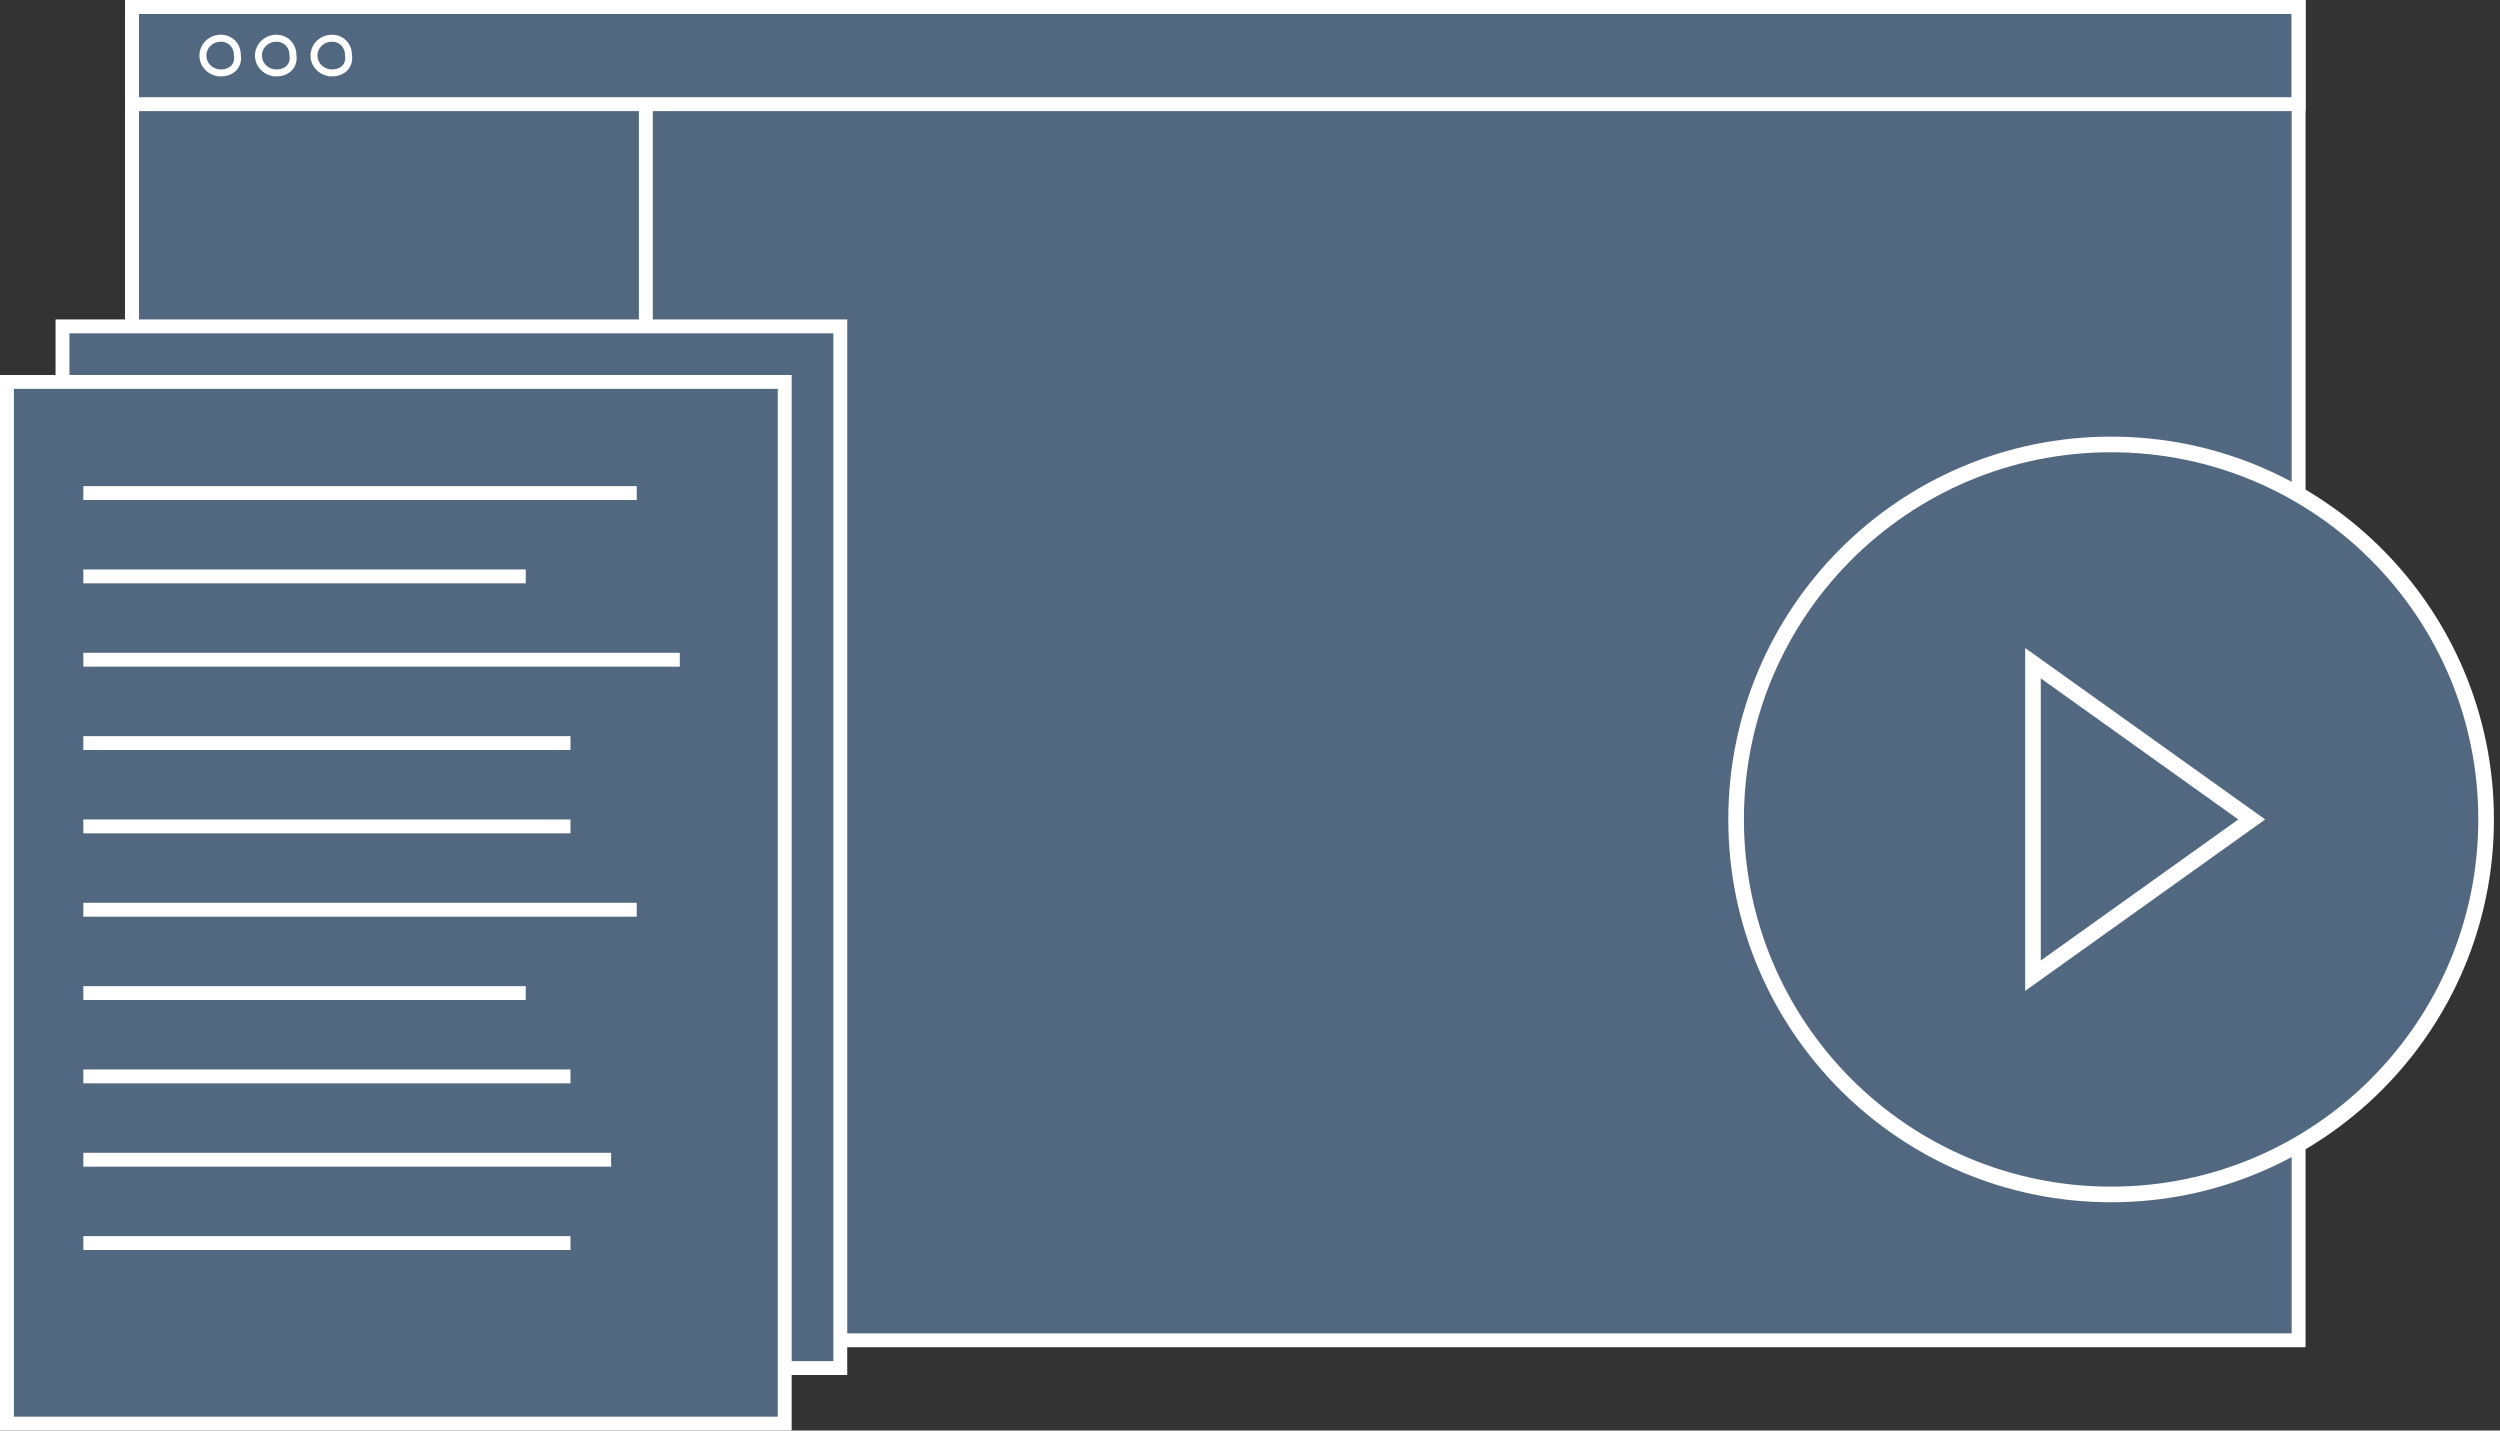 <svg width="180" height="103" viewBox="0 0 180 103" xmlns="http://www.w3.org/2000/svg"><rect x="0" y="0" width="180" height="103" fill="#333333" stroke="none"/><g fill-rule="nonzero" fill="none"><path d="M9.5 96.5V.5h156v96H9.5z" stroke="#FFF" fill="#526881"/><path d="M9.5 96.5h37v-89h-37v89zM9.5 7.5h156v-7H9.5v7z" stroke="#FFF"/><path d="M23.903 5.25c-.692 0-1.295-.539-1.295-1.25 0-.672.563-1.25 1.295-1.25.677 0 1.19.529 1.186 1.207.13.749-.398 1.293-1.186 1.293zM19.903 5.25c-.692 0-1.295-.539-1.295-1.25 0-.672.563-1.25 1.295-1.25.677 0 1.19.529 1.186 1.207.13.749-.398 1.293-1.186 1.293zM15.903 5.25c-.692 0-1.295-.539-1.295-1.25 0-.672.563-1.25 1.295-1.25.677 0 1.19.529 1.186 1.207.13.749-.398 1.293-1.186 1.293z" stroke="#FFF" stroke-width=".5"/><g fill="#526881" stroke="#FFF" stroke-width="1.125"><path d="M152 32c-14.91 0-27 12.09-27 27s12.09 27 27 27 27-12.09 27-27-12.09-27-27-27z"/><path d="M146.375 47.75v22.5L162.125 59z"/></g><path d="M4.5 98.5v-75h56v75h-56z" stroke="#FFF" fill="#526881"/><path fill="#FFF" d="M10 79h38v1H10zM10 85h35.074v1H10zM10 73h35.074v1H10zM10 67h31.853v1H10zM10 61h39.846v1H10zM10 55h35.074v1H10zM10 49h35.074v1H10zM10 43h42.947v1H10zM10 37h31.853v1H10zM10 31h39.846v1H10z"/><g><path d="M.5 102.5v-75h56v75H.5z" stroke="#FFF" fill="#526881"/><path fill="#FFF" d="M6 83h38v1H6zM6 89h35.074v1H6zM6 77h35.074v1H6zM6 71h31.853v1H6zM6 65h39.846v1H6zM6 59h35.074v1H6zM6 53h35.074v1H6zM6 47h42.947v1H6zM6 41h31.853v1H6zM6 35h39.846v1H6z"/></g></g></svg>